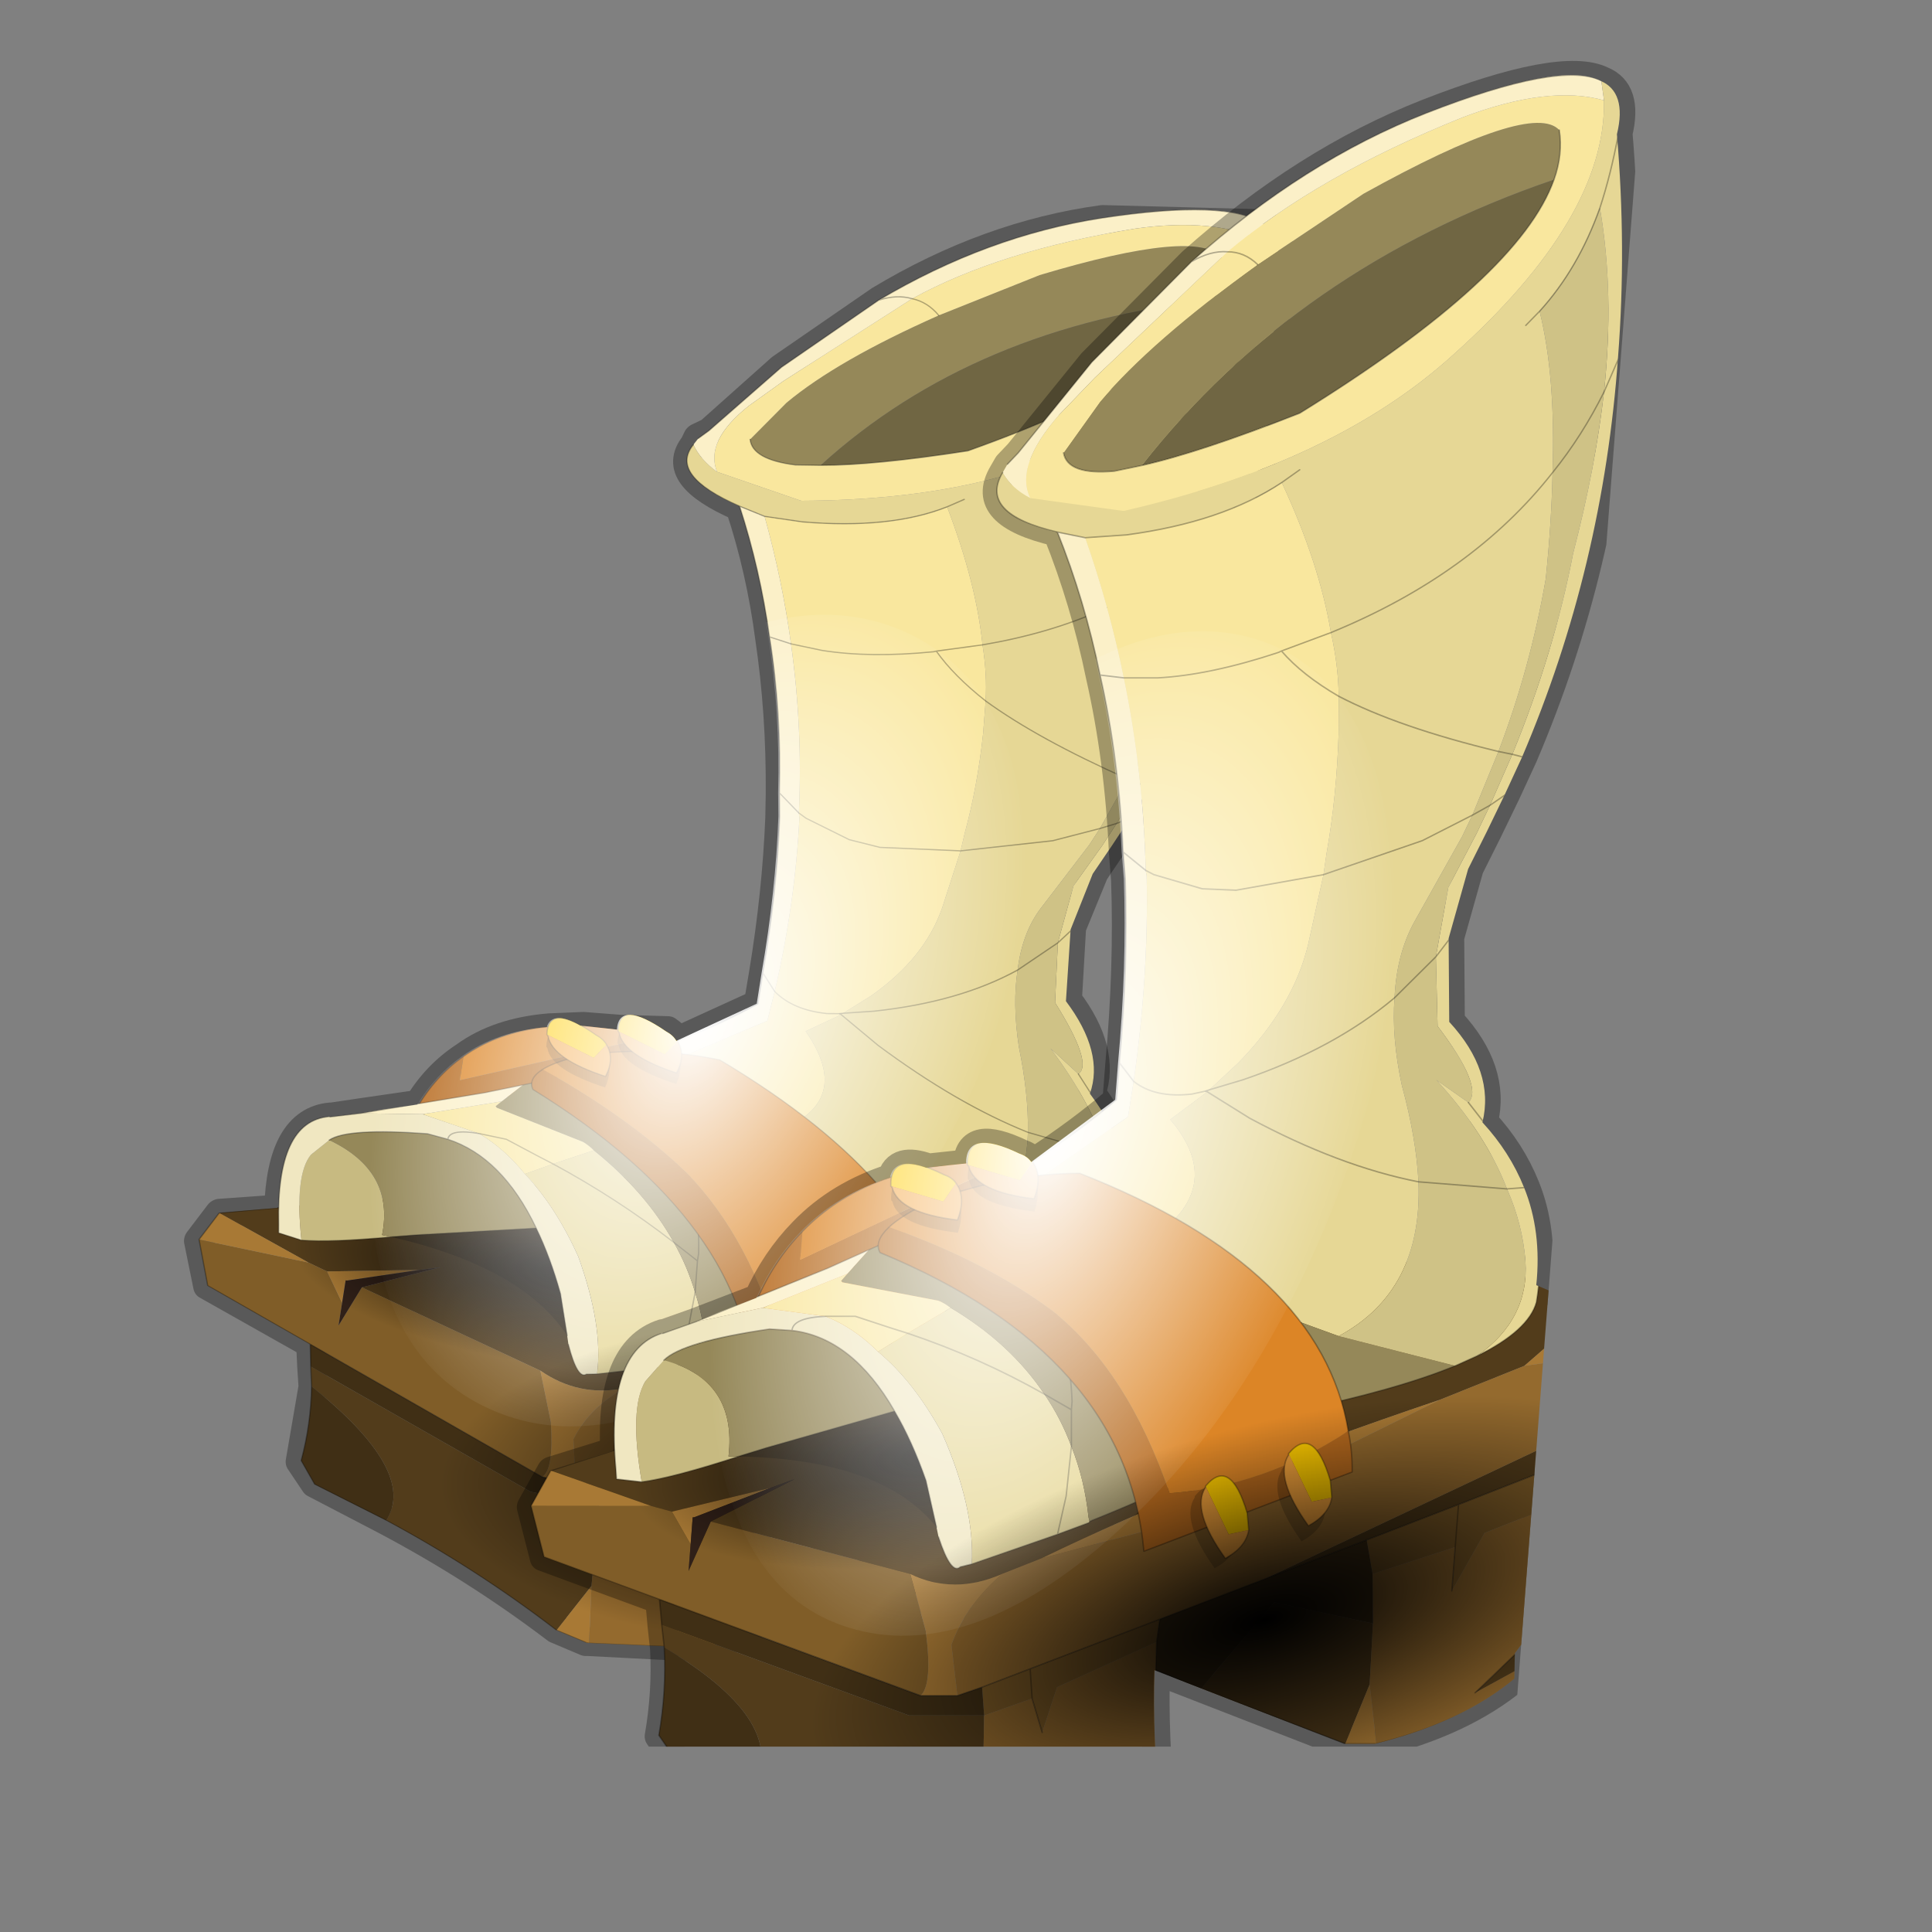 <?xml version="1.0" encoding="UTF-8" standalone="no"?>
<svg xmlns:xlink="http://www.w3.org/1999/xlink" height="520.0px" width="520.0px" xmlns="http://www.w3.org/2000/svg">
  <rect width="100%" height="100%" fill="#808080" stroke="none"/>
  <g transform="matrix(10.0, 0.0, 0.0, 10.0, 0.0, 0.0)">
    <use height="52.0" transform="matrix(1.0, 0.0, 0.0, 1.0, 0.0, 0.0)" width="52.0" xlink:href="#shape0"/>
    <use height="67.55" transform="matrix(-0.761, 0.0, -0.059, 0.762, 51.017, 0.643)" width="62.1" xlink:href="#sprite0"/>
  </g>
  <defs>
    <g id="shape0" transform="matrix(1.0, 0.0, 0.0, 1.0, 0.0, 0.0)">
      <path d="M52.0 0.0 L52.0 52.0 0.0 52.0 0.0 0.0 52.0 0.0" fill="#33cc33" fill-opacity="0.0" fill-rule="evenodd" stroke="none"/>
    </g>
    <g id="sprite0" transform="matrix(1.0, 0.0, 0.0, 1.0, 4.95, -5.9)">
      <clipPath id="clipPath0" transform="matrix(1.0, 0.0, 0.0, 1.0, 4.95, -5.9)">
        <use height="66.75" transform="matrix(1.0, 0.0, 0.0, 1.0, -1.1, 5.9)" width="58.25" xlink:href="#shape1"/>
      </clipPath>
      <g clip-path="url(#clipPath0)">
        <use height="51.8" transform="matrix(1.0, 0.0, 0.0, 1.0, 15.6, 12.0)" width="36.65" xlink:href="#shape2"/>
        <use height="65.75" transform="matrix(0.926, -0.192, 0.068, 0.842, 7.354, 14.76)" width="46.15" xlink:href="#sprite1"/>
        <use height="64.6" transform="matrix(1.0, 0.0, 0.0, 1.0, 0.85, 7.2)" width="38.9" xlink:href="#shape8"/>
        <use height="65.75" transform="matrix(1.0, 0.0, 0.0, 1.0, -4.95, 7.7)" width="46.15" xlink:href="#sprite1"/>
      </g>
    </g>
    <g id="shape1" transform="matrix(1.0, 0.0, 0.0, 1.0, 1.1, -5.9)">
      <path d="M57.15 72.65 L-1.1 72.65 -1.1 5.9 57.15 5.9 57.15 72.65" fill="#003366" fill-rule="evenodd" stroke="none"/>
    </g>
    <g id="shape2" transform="matrix(1.0, 0.0, 0.0, 1.0, -15.6, -12.0)">
      <path d="M49.0 47.75 Q49.15 44.65 47.45 44.5 L47.4 44.5 46.4 44.35 44.35 44.05 Q43.8 43.0 42.85 42.35 41.75 41.5 39.95 41.35 L38.75 41.3 37.45 41.4 35.75 41.45 Q35.45 41.65 35.35 41.8 L32.6 40.5 32.5 39.4 Q32.25 36.55 32.35 33.9 L32.4 33.05 Q32.6 30.2 33.2 27.55 33.7 25.15 34.6 22.95 37.2 21.85 36.4 20.75 L36.3 20.5 35.9 20.3 33.55 18.05 30.25 15.65 Q26.6 13.35 22.6 12.8 L16.85 12.95 Q15.95 13.5 16.3 14.7 15.95 18.2 16.25 21.4 16.7 27.7 19.35 32.9 L19.85 33.9 20.45 34.9 21.05 35.9 21.7 37.85 21.65 40.4 Q20.15 42.2 20.55 43.7 19.7 44.75 19.15 45.9 18.6 47.35 18.8 48.95 L17.0 50.0 Q16.45 50.35 16.25 51.55 L16.6 53.45 17.3 54.45 18.4 54.6 18.7 55.8 Q19.15 57.7 19.1 59.65 L19.45 59.95 19.45 60.7 Q21.15 61.65 24.0 61.75 L25.0 61.55 31.25 58.0 31.05 62.5 Q31.7 63.05 32.9 63.25 L36.8 63.05 36.9 63.05 38.0 62.6 Q41.0 60.45 44.35 58.75 L46.95 57.45 47.55 56.65 47.3 54.0 47.4 53.3 47.5 52.5 51.3 50.45 51.75 48.85 51.1 47.9 49.0 47.75 Z" fill="none" stroke="#000000" stroke-linecap="round" stroke-linejoin="round" stroke-opacity="0.302" stroke-width="1.0"/>
    </g>
    <g id="sprite1" transform="matrix(1.0, 0.0, 0.0, 1.0, 0.05, 0.0)">
      <clipPath id="clipPath1" transform="matrix(1.0, 0.0, 0.0, 1.0, 0.05, 0.0)">
        <use height="63.6" transform="matrix(1.0, 0.0, 0.0, 1.0, 6.25, 0.0)" width="37.9" xlink:href="#shape3"/>
      </clipPath>
      <g clip-path="url(#clipPath1)">
        <use height="25.2" transform="matrix(1.0, 0.0, 0.0, 1.0, 6.25, 38.4)" width="37.9" xlink:href="#shape4"/>
        <use height="141.85" transform="matrix(0.134, 0.047, -0.089, 0.038, 26.2, 42.55)" width="148.25" xlink:href="#sprite2"/>
        <use height="52.75" transform="matrix(1.0, 0.0, 0.0, 1.0, 8.8, 0.0)" width="32.65" xlink:href="#shape6"/>
        <use height="136.85" transform="matrix(0.154, 0.041, 0.024, 0.254, 13.663, 16.977)" width="148.25" xlink:href="#sprite3"/>
        <use height="141.85" transform="matrix(0.239, 0.053, -0.003, 0.103, 0.4, 43.35)" width="148.25" xlink:href="#sprite2"/>
      </g>
    </g>
    <g id="shape3" transform="matrix(1.0, 0.0, 0.0, 1.0, -6.25, 0.0)">
      <path d="M41.35 48.6 L43.55 49.3 44.15 50.55 43.55 52.35 39.35 53.85 39.2 54.75 39.05 55.55 Q38.85 57.1 39.0 58.65 L38.35 59.5 35.45 60.35 Q31.75 61.55 28.4 63.35 L27.2 63.6 27.1 63.6 22.95 62.85 Q21.65 62.35 21.0 61.5 21.5 58.65 21.6 56.35 L14.7 58.95 13.6 58.95 Q10.6 58.2 8.85 56.65 L8.9 55.75 8.6 55.3 Q8.8 53.05 8.5 50.75 L8.25 49.25 Q7.7 49.05 7.15 48.8 L6.5 47.5 6.25 45.15 Q6.6 43.8 7.2 43.55 L9.15 42.75 Q9.1 40.85 9.85 39.3 10.45 38.05 11.5 37.0 11.2 35.2 12.95 33.45 L13.2 30.5 12.7 28.05 12.15 26.75 11.6 25.4 11.1 24.1 Q8.75 17.4 8.8 9.95 8.8 6.1 9.45 2.1 9.2 0.6 10.2 0.2 11.7 -0.5 16.3 1.35 20.5 3.05 24.2 6.6 L27.45 10.15 29.8 13.35 30.15 13.75 30.3 14.05 Q31.05 15.5 28.2 16.15 27.05 18.55 26.3 21.2 25.4 24.15 25.0 27.45 L24.85 28.4 Q24.5 31.5 24.55 34.9 L24.55 36.2 27.35 38.4 Q27.5 38.2 27.8 38.1 29.75 37.2 29.65 38.45 L31.05 38.6 Q32.2 38.2 32.3 38.95 34.15 39.55 35.3 40.85 36.2 41.85 36.7 43.2 L38.85 44.05 39.95 44.45 40.0 44.45 Q41.8 45.05 41.35 48.6" fill="#003333" fill-rule="evenodd" stroke="none"/>
    </g>
    <g id="shape4" transform="matrix(1.0, 0.0, 0.0, 1.0, -6.25, -38.4)">
      <path d="M35.3 40.85 Q36.25 41.9 36.75 43.35 L27.2 39.8 Q27.3 38.95 28.55 38.55 L35.3 41.85 35.3 40.85" fill="#b76a1e" fill-rule="evenodd" stroke="none"/>
      <path d="M28.55 38.55 L29.15 38.4 Q33.25 38.55 35.3 40.85 L35.3 41.85 28.55 38.55" fill="#dc8526" fill-rule="evenodd" stroke="none"/>
      <path d="M35.3 40.85 Q36.25 41.9 36.75 43.35 L27.2 39.8 Q27.3 38.95 28.55 38.55 L29.15 38.4 Q33.25 38.55 35.3 40.85 Z" fill="none" stroke="#000000" stroke-linecap="round" stroke-linejoin="round" stroke-opacity="0.302" stroke-width="0.05"/>
      <path d="M9.4 45.6 L7.2 43.55 10.7 42.05 20.4 41.7 43.55 49.3 39.9 50.55 39.15 50.75 35.7 49.9 34.9 49.6 37.75 51.1 30.55 52.95 Q28.95 53.7 27.3 52.95 L25.95 52.4 Q20.4 49.6 12.3 46.8 L9.4 45.6 M39.2 54.75 L39.05 55.55 Q34.55 58.1 35.45 60.35 31.75 61.55 28.4 63.35 L27.35 61.25 27.55 57.95 30.2 57.95 39.2 54.75 M19.95 57.0 L14.7 58.95 14.0 56.85 14.05 54.7 17.6 53.95 19.95 57.0 M8.85 56.35 L8.9 55.75 10.25 57.15 8.85 56.35 M8.25 49.25 Q7.7 49.05 7.15 48.8 L6.5 47.5 18.05 53.15 14.5 51.75 11.35 50.5 8.25 49.25" fill="#523c1b" fill-rule="evenodd" stroke="none"/>
      <path d="M44.15 50.55 L43.55 52.35 39.35 53.85 29.85 57.25 Q29.45 56.85 29.85 54.95 L30.55 52.95 37.75 51.1 38.4 52.85 38.4 51.9 39.15 50.75 39.9 50.55 44.15 50.55 M8.5 50.75 L8.25 49.25 11.35 50.5 14.5 51.75 14.2 52.95 11.35 52.0 11.35 53.55 10.35 51.5 8.5 50.75 M11.35 52.0 L11.35 50.5 11.35 52.0 M21.65 55.35 L21.6 54.55 26.05 56.3 27.7 56.95 27.55 57.95 25.9 57.35 25.45 58.55 25.05 56.95 21.65 55.35 M26.05 56.3 L25.9 57.35 26.05 56.3" fill="#805d28" fill-rule="evenodd" stroke="none"/>
      <path d="M6.25 45.15 L9.4 45.6 12.3 46.8 20.2 50.85 25.95 52.4 27.3 52.95 Q28.5 54.05 28.9 55.45 L28.55 57.25 27.7 56.95 26.05 56.3 21.6 54.55 18.05 53.15 6.5 47.5 6.25 45.15 M27.1 63.6 L22.95 62.85 Q21.65 62.35 21.0 61.5 21.5 58.65 21.6 56.35 L21.65 55.35 25.05 56.95 25.45 58.55 25.9 57.35 27.55 57.95 27.35 61.25 27.1 63.6 M13.6 58.95 Q10.6 58.2 8.85 56.65 L8.85 56.35 10.25 57.15 8.9 55.75 8.6 55.3 Q8.8 53.05 8.5 50.75 L10.35 51.5 11.35 53.55 11.35 52.0 14.2 52.95 14.05 54.7 14.0 56.85 13.6 58.95 M23.45 59.55 L22.95 62.85 23.45 59.55" fill="#946a2e" fill-rule="evenodd" stroke="none"/>
      <path d="M6.25 45.15 Q6.6 43.8 7.2 43.55 L9.4 45.6 6.25 45.15 M43.55 49.3 L44.15 50.55 39.9 50.55 43.55 49.3 M28.4 63.35 L27.2 63.6 27.1 63.6 27.35 61.25 28.4 63.35 M14.7 58.95 L13.6 58.95 14.0 56.85 14.7 58.95 M12.3 46.8 Q20.4 49.6 25.95 52.4 L20.2 50.85 12.3 46.8 M27.3 52.95 Q28.95 53.7 30.55 52.95 L29.85 54.95 Q29.45 56.85 29.85 57.25 L28.55 57.25 28.9 55.45 Q28.5 54.05 27.3 52.95 M35.7 49.9 L39.15 50.75 38.4 51.9 38.4 50.95 38.35 50.95 35.7 49.9" fill="#a87935" fill-rule="evenodd" stroke="none"/>
      <path d="M37.75 51.1 L34.9 49.6 35.7 49.9 38.35 50.95 38.4 50.95 38.4 51.9 38.4 52.85 37.75 51.1" fill="#302018" fill-rule="evenodd" stroke="none"/>
      <path d="M39.35 53.85 L39.2 54.75 30.2 57.95 27.55 57.95 27.7 56.95 28.55 57.25 29.85 57.25 39.35 53.85 M39.05 55.55 Q38.85 57.1 39.0 58.65 L38.35 59.5 35.45 60.35 Q34.55 58.1 39.05 55.55 M21.6 56.35 L19.95 57.0 17.6 53.95 14.05 54.7 14.2 52.95 14.5 51.75 18.05 53.15 21.6 54.55 21.65 55.35 21.6 56.35" fill="#402f15" fill-rule="evenodd" stroke="none"/>
      <path d="M7.2 43.55 Q6.6 43.8 6.25 45.15 M7.2 43.55 L10.7 42.05 20.4 41.7 43.55 49.3 44.15 50.55 43.55 52.35 39.35 53.85 39.2 54.75 39.05 55.55 Q38.85 57.1 39.0 58.65 L38.35 59.5 35.45 60.35 Q31.75 61.55 28.4 63.35 L27.2 63.6 27.1 63.6 22.95 62.85 Q21.65 62.35 21.0 61.5 21.5 58.65 21.6 56.35 L19.95 57.0 14.7 58.95 13.6 58.95 Q10.6 58.2 8.85 56.65 L8.85 56.35 8.9 55.75 8.6 55.3 Q8.8 53.05 8.5 50.75 L8.25 49.25 Q7.7 49.05 7.15 48.8 L6.5 47.5 6.25 45.15 M14.5 51.75 L11.35 50.5 11.35 52.0 11.35 53.55 M8.25 49.25 L11.35 50.5 M21.6 54.55 L21.65 55.35 M25.45 58.55 L25.9 57.35 26.05 56.3 21.6 54.55 18.05 53.15 14.5 51.75 M29.85 57.25 L39.35 53.85 M26.05 56.3 L27.7 56.95 28.55 57.25 29.85 57.25 M22.95 62.85 L23.45 59.55 M8.9 55.75 L10.25 57.15 M21.6 56.35 L21.65 55.35" fill="none" stroke="#000000" stroke-linecap="round" stroke-linejoin="round" stroke-opacity="0.302" stroke-width="0.05"/>
    </g>
    <g id="sprite2" transform="matrix(1.0, 0.0, 0.0, 1.0, 0.0, 0.0)">
      <use height="141.85" transform="matrix(1.0, 0.0, 0.0, 1.0, 0.0, 0.0)" width="148.25" xlink:href="#shape5"/>
    </g>
    <g id="shape5" transform="matrix(1.0, 0.0, 0.0, 1.0, 0.0, 0.0)">
      <path d="M104.5 7.8 L110.15 10.7 Q133.55 23.85 143.25 48.75 154.05 76.6 141.5 102.75 128.95 128.9 100.3 138.05 71.7 147.25 43.8 134.05 15.9 120.85 5.05 93.05 -5.8 65.25 6.75 39.15 L6.8 39.05 Q19.4 12.95 48.0 3.75 76.6 -5.4 104.5 7.8" fill="url(#gradient0)" fill-rule="evenodd" stroke="none"/>
    </g>
    <radialGradient cx="0" cy="0" gradientTransform="matrix(0.091, 0.0, 0.0, 0.095, 74.1, 70.9)" gradientUnits="userSpaceOnUse" id="gradient0" r="819.2" spreadMethod="pad">
      <stop offset="0.0" stop-color="#000000"/>
      <stop offset="0.886" stop-color="#000000" stop-opacity="0.0"/>
    </radialGradient>
    <g id="shape6" transform="matrix(1.0, 0.0, 0.0, 1.0, -8.8, 0.0)">
      <path d="M11.1 45.25 Q9.35 44.35 9.15 43.35 8.95 41.1 9.85 39.3 10.45 38.05 11.5 37.0 11.2 35.2 12.95 33.45 L13.2 30.5 12.7 28.05 12.15 26.75 11.6 25.4 11.1 24.1 Q8.75 17.4 8.8 9.95 8.8 6.1 9.45 2.1 9.2 0.6 10.2 0.2 L10.05 0.9 Q9.65 5.05 14.7 9.9 18.6 13.7 25.9 15.4 L25.95 15.4 29.25 14.95 Q29.95 14.6 30.3 14.05 31.05 15.5 28.2 16.15 L27.2 16.35 25.75 16.25 Q22.4 15.8 20.4 14.4 18.85 17.25 18.25 19.7 17.9 20.85 17.8 21.95 15.6 23.05 12.0 23.9 15.6 23.05 17.8 21.95 L17.7 23.3 Q17.6 25.5 17.8 27.5 L17.85 28.25 18.2 30.7 Q18.55 32.9 20.35 34.9 L21.3 35.85 20.15 35.5 Q17.0 34.4 15.0 32.6 17.0 34.4 20.15 35.5 L21.3 35.85 21.45 35.9 21.4 35.95 22.6 36.9 Q20.0 39.7 24.0 41.75 L20.0 42.9 17.75 43.95 16.05 44.55 Q13.2 42.95 13.65 39.1 13.85 37.55 14.5 35.7 15.0 34.0 15.0 32.6 15.05 31.05 14.5 29.9 L13.05 26.9 12.75 26.15 14.45 27.05 17.85 28.25 14.45 27.05 12.75 26.15 12.0 23.9 Q11.1 20.95 10.8 17.8 10.75 15.8 10.85 14.05 11.0 10.65 11.75 8.35 10.5 6.85 9.9 4.7 9.6 3.5 9.45 2.1 9.6 3.5 9.9 4.7 9.15 7.7 9.25 11.2 9.35 13.9 9.9 16.9 10.3 20.4 11.5 24.0 L11.1 24.1 11.5 24.0 12.15 25.8 11.6 25.4 12.15 25.8 12.55 26.8 13.4 28.7 13.65 31.15 13.4 33.6 Q11.6 35.75 12.1 36.3 L13.3 35.5 Q11.4 37.4 10.5 39.35 9.85 40.6 9.65 41.9 9.35 43.95 11.1 45.25 M29.5 39.75 L29.9 39.95 28.65 40.35 28.8 40.25 29.5 39.75 M28.4 52.6 L25.45 51.55 24.4 51.15 24.35 51.1 24.4 50.95 Q24.65 49.6 25.2 48.45 25.65 47.45 26.3 46.6 27.65 44.8 29.85 43.55 L31.3 44.45 Q28.7 45.3 26.3 46.6 28.7 45.3 31.3 44.45 L32.3 45.1 Q30.95 46.15 29.8 48.0 28.45 50.6 28.4 52.6 M9.85 39.3 L10.5 39.35 9.85 39.3 M12.2 8.85 L11.75 8.35 12.2 8.85 M19.8 13.95 L20.4 14.4 19.8 13.95 M9.25 11.2 L8.8 9.95 9.25 11.2 M10.85 14.05 Q13.4 17.65 18.25 19.7 13.4 17.65 10.85 14.05 M21.45 35.9 L21.4 35.9 19.8 36.85 Q16.5 38.55 13.65 39.1 16.5 38.55 19.8 36.85 L21.4 35.9 21.45 35.9 M11.5 37.0 L12.1 36.3 11.5 37.0 M13.65 31.15 L13.2 30.5 13.65 31.15 M25.2 48.45 L25.25 50.2 25.45 51.55 25.25 50.2 25.2 48.45" fill="#e6d795" fill-rule="evenodd" stroke="none"/>
      <path d="M40.3 49.7 Q39.2 49.55 36.95 48.8 L37.3 48.8 Q37.2 46.1 39.85 45.4 L40.45 46.15 Q40.95 47.1 40.3 49.7" fill="#c7ba81" fill-rule="evenodd" stroke="none"/>
      <path d="M29.9 39.95 L32.25 41.2 32.9 41.5 33.6 42.35 33.8 42.6 33.75 42.65 30.3 43.3 Q30.05 43.4 29.85 43.55 27.65 44.8 26.3 46.6 L25.3 47.15 25.3 46.85 Q25.8 42.65 28.65 40.35 25.8 42.65 25.3 46.85 L25.3 47.15 26.3 46.6 Q25.65 47.45 25.2 48.45 24.65 49.6 24.4 50.95 L24.35 51.1 24.25 51.05 Q19.5 49.1 17.4 47.2 13.85 46.45 11.85 45.6 L16.05 44.55 17.75 43.95 20.0 42.9 24.0 41.75 28.65 40.35 29.9 39.95 M11.6 3.7 Q11.35 2.8 11.55 1.95 12.6 0.9 18.3 4.2 L21.85 6.7 Q25.4 9.4 27.05 11.55 L28.2 13.35 Q28.0 14.15 26.35 14.0 L25.4 13.8 Q20.45 6.8 11.6 3.7 M25.2 48.45 L25.3 47.15 25.2 48.45 M35.4 44.35 L36.2 44.3 Q39.25 44.75 39.85 45.4 37.2 46.1 37.3 48.8 L36.95 48.8 36.0 48.5 31.55 47.2 Q33.25 44.6 35.4 44.35" fill="#958859" fill-rule="evenodd" stroke="none"/>
      <path d="M38.85 44.05 L39.95 44.45 40.0 44.45 Q41.95 45.1 41.25 49.25 L41.2 49.6 40.3 49.7 Q40.95 47.1 40.45 46.15 L39.85 45.4 Q39.25 44.75 36.2 44.3 L35.4 44.35 Q33.25 44.6 31.55 47.2 30.85 48.25 30.25 49.65 L29.75 51.3 29.65 51.65 Q29.1 53.0 28.8 52.7 L28.4 52.6 Q28.45 50.6 29.8 48.0 30.95 46.15 32.3 45.1 33.05 44.4 33.9 44.0 L34.25 43.85 Q35.4 43.9 35.4 44.35 35.4 43.9 34.25 43.85 L36.5 43.55 38.85 44.05" fill="#f0e7c1" fill-rule="evenodd" stroke="none"/>
      <path d="M36.95 48.8 Q31.85 48.9 29.75 51.3 L30.25 49.65 Q30.85 48.25 31.55 47.2 L36.0 48.5 36.95 48.8" fill="#000000" fill-opacity="0.302" fill-rule="evenodd" stroke="none"/>
      <path d="M11.6 3.7 Q20.45 6.8 25.4 13.8 23.4 13.35 19.95 11.95 12.55 7.15 11.6 3.7" fill="#706643" fill-rule="evenodd" stroke="none"/>
      <path d="M11.85 45.6 L11.1 45.25 Q9.35 43.95 9.65 41.9 9.85 40.6 10.5 39.35 11.4 37.4 13.3 35.5 L12.1 36.3 Q11.6 35.75 13.4 33.6 L13.65 31.15 13.4 28.7 12.55 26.8 12.15 25.8 11.5 24.0 Q10.3 20.4 9.9 16.9 9.35 13.9 9.25 11.2 9.15 7.7 9.9 4.7 10.5 6.85 11.75 8.35 11.0 10.65 10.85 14.05 10.75 15.8 10.8 17.8 11.1 20.95 12.0 23.9 L11.5 24.0 12.0 23.9 12.75 26.15 13.05 26.9 14.5 29.9 Q15.05 31.05 15.0 32.6 L13.65 31.15 15.0 32.6 Q15.0 34.0 14.5 35.7 13.85 37.55 13.65 39.1 L10.5 39.35 13.65 39.1 Q13.2 42.95 16.05 44.55 L11.85 45.6 M9.25 11.2 Q9.9 12.75 10.85 14.05 9.9 12.75 9.25 11.2 M12.75 26.15 L12.15 25.8 12.75 26.15" fill="#cfc286" fill-rule="evenodd" stroke="none"/>
      <path d="M11.55 1.95 Q11.35 2.8 11.6 3.7 12.55 7.15 19.95 11.95 23.4 13.35 25.4 13.8 L26.35 14.0 Q28.0 14.15 28.2 13.35 L27.05 11.55 Q25.4 9.4 21.85 6.7 L18.3 4.2 Q12.6 0.9 11.55 1.95 M10.05 0.9 Q12.05 0.35 15.0 1.5 19.95 3.55 22.95 6.25 L27.3 10.7 28.45 12.0 Q29.9 13.8 29.25 14.95 L25.95 15.4 25.9 15.4 Q18.6 13.7 14.7 9.9 9.65 5.05 10.05 0.9 M21.85 6.7 Q22.35 6.25 22.95 6.25 22.35 6.25 21.85 6.7 M20.4 14.4 Q22.4 15.8 25.75 16.25 L27.2 16.35 Q26.15 18.8 25.45 21.3 L24.25 21.3 Q22.4 21.2 20.05 20.4 L19.95 20.35 18.25 19.7 19.95 20.35 20.05 20.4 Q22.4 21.2 24.25 21.3 L25.45 21.3 Q24.5 24.65 24.15 28.1 L24.1 28.3 Q23.75 31.85 24.0 35.55 23.2 36.15 21.9 36.0 L21.45 35.9 21.9 36.0 Q23.2 36.15 24.0 35.55 L24.1 36.8 28.8 40.25 28.65 40.35 24.0 41.75 Q20.0 39.7 22.6 36.9 L21.4 35.95 21.45 35.9 21.3 35.85 20.35 34.9 Q18.55 32.9 18.2 30.7 L17.85 28.25 17.8 27.5 Q17.6 25.5 17.7 23.3 L17.8 21.95 Q17.9 20.85 18.25 19.7 18.85 17.25 20.4 14.4 M19.95 20.35 Q19.15 21.2 17.8 21.95 19.15 21.2 19.95 20.35 M24.15 28.1 L23.85 28.25 22.1 28.75 20.9 28.8 17.85 28.25 20.9 28.8 22.1 28.75 23.85 28.25 24.15 28.1 M29.85 43.55 Q30.05 43.4 30.3 43.3 L33.75 42.65 33.8 42.6 33.6 42.35 36.5 43.55 34.25 43.85 33.9 44.0 Q33.05 44.4 32.3 45.1 L31.3 44.45 29.85 43.55 M31.3 44.45 L31.95 44.25 33.2 43.85 34.25 43.85 33.2 43.85 31.95 44.25 31.3 44.45" fill="#f9e79e" fill-rule="evenodd" stroke="none"/>
      <path d="M10.2 0.2 Q11.7 -0.5 16.3 1.35 20.5 3.05 24.2 6.6 L27.45 10.15 29.8 13.35 30.15 13.75 30.3 14.05 Q29.95 14.6 29.25 14.95 29.9 13.8 28.45 12.0 L27.3 10.7 22.95 6.25 Q19.95 3.55 15.0 1.5 12.05 0.35 10.05 0.9 L10.2 0.2 M28.2 16.15 Q27.05 18.55 26.3 21.2 25.4 24.15 25.0 27.45 L24.85 28.4 Q24.5 31.5 24.55 34.9 L24.55 36.2 Q26.65 38.1 29.5 39.75 L28.8 40.25 24.1 36.8 24.0 35.55 Q23.75 31.85 24.1 28.3 L24.15 28.1 Q24.5 24.65 25.45 21.3 26.15 18.8 27.2 16.35 L28.2 16.15 M32.9 41.5 Q33.65 41.85 34.3 42.15 L38.85 44.05 36.5 43.55 33.6 42.35 32.9 41.5 M24.2 6.6 Q23.55 6.2 22.95 6.25 23.55 6.2 24.2 6.6 M24.15 28.1 L25.0 27.45 24.15 28.1 M26.3 21.2 L25.45 21.3 26.3 21.2 M24.55 34.9 L24.0 35.55 24.55 34.9" fill="#fbf0c8" fill-rule="evenodd" stroke="none"/>
      <path d="M11.1 45.25 Q9.35 44.35 9.15 43.35 8.95 41.1 9.85 39.3 10.45 38.05 11.5 37.0 11.2 35.2 12.95 33.45 L13.2 30.5 12.7 28.05 12.15 26.75 11.6 25.4 11.1 24.1 Q8.75 17.4 8.8 9.95 8.8 6.1 9.45 2.1 9.2 0.6 10.2 0.2 11.7 -0.5 16.3 1.35 20.5 3.05 24.2 6.6 L27.45 10.15 29.8 13.35 30.15 13.75 M30.3 14.05 Q31.05 15.5 28.2 16.15 27.05 18.55 26.3 21.2 25.4 24.15 25.0 27.45 L24.85 28.4 Q24.5 31.5 24.55 34.9 L24.55 36.2 Q26.65 38.1 29.5 39.75 L29.9 39.95 32.25 41.2 32.9 41.5 Q33.65 41.85 34.3 42.15 L38.85 44.05 39.95 44.45 40.0 44.45 Q41.95 45.1 41.25 49.25 L41.2 49.6 40.3 49.7 Q39.2 49.55 36.95 48.8 L36.0 48.5 31.55 47.2 Q30.85 48.25 30.25 49.65 L29.75 51.3 M29.65 51.65 Q29.1 53.0 28.8 52.7 L28.4 52.6 25.45 51.55 24.4 51.15 M24.35 51.1 L24.25 51.05 Q19.5 49.1 17.4 47.2 13.85 46.45 11.85 45.6 L11.1 45.25 M10.5 39.35 L9.85 39.3 M9.45 2.1 Q9.6 3.5 9.9 4.7 10.5 6.85 11.75 8.35 L12.2 8.85 M11.55 1.95 Q11.35 2.8 11.6 3.7 12.55 7.15 19.95 11.95 23.4 13.35 25.4 13.8 L26.35 14.0 Q28.0 14.15 28.2 13.35 M22.95 6.25 Q23.55 6.2 24.2 6.6 M20.4 14.4 L19.8 13.95 M22.95 6.25 Q22.35 6.25 21.85 6.7 M27.2 16.35 L25.75 16.25 Q22.4 15.8 20.4 14.4 M18.25 19.7 L19.95 20.35 20.05 20.4 Q22.4 21.2 24.25 21.3 L25.45 21.3 26.3 21.2 M27.2 16.35 L28.2 16.15 M8.8 9.95 L9.25 11.2 M10.85 14.05 Q9.9 12.75 9.25 11.2 M11.5 24.0 L12.0 23.9 Q15.6 23.05 17.8 21.95 19.15 21.2 19.95 20.35 M11.5 24.0 L11.1 24.1 M11.6 25.4 L12.15 25.8 12.75 26.15 M18.25 19.7 Q13.4 17.65 10.85 14.05 M15.0 32.6 Q17.0 34.4 20.15 35.5 L21.3 35.85 M17.85 28.25 L14.45 27.05 12.75 26.15 M13.65 31.15 L15.0 32.6 M13.65 39.1 Q16.5 38.55 19.8 36.85 L21.4 35.9 21.45 35.9 21.3 35.85 M17.85 28.25 L20.9 28.8 22.1 28.75 23.85 28.25 24.15 28.1 M25.0 27.45 L24.15 28.1 M24.0 35.55 L24.55 34.9 M21.45 35.9 L21.9 36.0 Q23.2 36.15 24.0 35.55 M28.8 40.25 L29.5 39.75 M28.65 40.35 L28.8 40.25 M10.5 39.35 L13.65 39.1 M12.1 36.3 L11.5 37.0 M28.65 40.35 Q25.8 42.65 25.3 46.85 L25.3 47.15 26.3 46.6 Q28.7 45.3 31.3 44.45 M25.3 47.15 L25.2 48.45 M25.45 51.55 L25.25 50.2 25.2 48.45 M13.2 30.5 L13.65 31.15 M34.25 43.85 L33.2 43.85 31.95 44.25 31.3 44.45 M34.25 43.85 Q35.4 43.9 35.4 44.35 L36.2 44.3 Q39.25 44.75 39.85 45.4 M31.55 47.2 Q33.25 44.6 35.4 44.35" fill="none" stroke="#000000" stroke-linecap="round" stroke-linejoin="round" stroke-opacity="0.302" stroke-width="0.05"/>
      <path d="M32.25 40.7 Q32.75 41.2 32.5 41.6 23.5 45.2 22.35 52.15 L15.2 49.35 Q15.25 48.6 15.45 47.9 18.25 49.85 21.6 50.1 23.4 45.8 26.25 43.65 28.75 41.9 32.25 40.7" fill="#b76a1e" fill-rule="evenodd" stroke="none"/>
      <path d="M32.25 40.7 Q28.75 41.9 26.25 43.65 23.4 45.8 21.6 50.1 18.25 49.85 15.45 47.9 16.85 42.15 25.65 38.8 28.2 38.8 30.75 39.75 31.8 40.25 32.25 40.7" fill="#dc8526" fill-rule="evenodd" stroke="none"/>
      <path d="M15.45 47.9 Q15.25 48.6 15.2 49.35 L22.35 52.15 Q23.5 45.2 32.5 41.6 32.75 41.2 32.25 40.7 M15.45 47.9 Q16.85 42.15 25.65 38.8 28.2 38.8 30.75 39.75 31.8 40.25 32.25 40.7" fill="none" stroke="#000000" stroke-linecap="round" stroke-linejoin="round" stroke-opacity="0.302" stroke-width="0.05"/>
      <path d="M19.15 51.15 Q19.9 49.15 20.7 50.2 L20.7 50.25 Q21.15 51.05 19.8 52.75 19.1 52.35 19.05 51.75 L19.15 51.15" fill="#000000" fill-opacity="0.2" fill-rule="evenodd" stroke="none"/>
      <path d="M20.35 49.85 L19.4 51.55 18.7 51.4 18.8 50.8 Q19.55 48.8 20.35 49.85" fill="#ffcc00" fill-rule="evenodd" stroke="none"/>
      <path d="M20.35 49.85 L20.35 49.9 Q20.8 50.7 19.45 52.4 18.75 52.0 18.7 51.4 L19.4 51.55 20.35 49.85" fill="#f4a33c" fill-rule="evenodd" stroke="none"/>
      <path d="M18.7 51.4 Q18.75 52.0 19.45 52.4 20.8 50.7 20.35 49.9 L20.35 49.85 M18.7 51.4 L18.8 50.8 Q19.55 48.8 20.35 49.85" fill="none" stroke="#000000" stroke-linecap="round" stroke-linejoin="round" stroke-opacity="0.302" stroke-width="0.05"/>
      <path d="M16.15 50.2 Q16.9 48.2 17.7 49.25 L17.7 49.3 Q18.15 50.1 16.8 51.8 16.1 51.4 16.05 50.8 L16.15 50.2" fill="#000000" fill-opacity="0.2" fill-rule="evenodd" stroke="none"/>
      <path d="M15.85 50.25 L15.95 49.65 Q16.7 47.65 17.5 48.7 L16.55 50.4 15.85 50.25" fill="#ffcc00" fill-rule="evenodd" stroke="none"/>
      <path d="M15.85 50.25 L16.55 50.4 17.5 48.7 17.5 48.75 Q17.95 49.55 16.6 51.25 15.9 50.85 15.85 50.25" fill="#f4a33c" fill-rule="evenodd" stroke="none"/>
      <path d="M17.5 48.7 Q16.7 47.65 15.95 49.65 L15.85 50.25 M17.5 48.7 L17.5 48.75 Q17.95 49.55 16.6 51.25 15.9 50.85 15.85 50.25" fill="none" stroke="#000000" stroke-linecap="round" stroke-linejoin="round" stroke-opacity="0.302" stroke-width="0.05"/>
      <path d="M30.5 39.3 Q32.4 38.4 32.25 39.75 L32.2 39.8 Q31.95 40.65 29.8 40.9 29.6 40.1 29.95 39.65 L30.5 39.3" fill="#000000" fill-opacity="0.2" fill-rule="evenodd" stroke="none"/>
      <path d="M30.0 39.15 Q30.15 38.95 30.45 38.85 32.45 37.9 32.3 39.25 L30.4 39.8 30.0 39.15" fill="#ffcc00" fill-rule="evenodd" stroke="none"/>
      <path d="M30.0 39.15 L30.4 39.8 32.3 39.25 32.25 39.3 Q31.95 40.2 29.85 40.45 29.6 39.65 30.0 39.15" fill="#f4a33c" fill-rule="evenodd" stroke="none"/>
      <path d="M32.3 39.25 Q32.45 37.9 30.45 38.85 30.15 38.95 30.0 39.15 M32.3 39.25 L32.25 39.3 Q31.95 40.2 29.85 40.45 29.6 39.65 30.0 39.15" fill="none" stroke="#000000" stroke-linecap="round" stroke-linejoin="round" stroke-opacity="0.302" stroke-width="0.05"/>
      <path d="M27.85 38.55 Q29.75 37.65 29.6 39.0 L29.55 39.05 Q29.3 39.9 27.15 40.15 26.95 39.35 27.3 38.9 L27.85 38.55" fill="#000000" fill-opacity="0.2" fill-rule="evenodd" stroke="none"/>
      <path d="M29.65 38.5 L27.75 39.05 27.35 38.4 Q27.5 38.2 27.8 38.1 29.8 37.15 29.65 38.5" fill="#ffcc00" fill-rule="evenodd" stroke="none"/>
      <path d="M29.65 38.5 L29.6 38.55 Q29.3 39.45 27.2 39.7 26.95 38.9 27.35 38.4 L27.75 39.05 29.65 38.5" fill="#f4a33c" fill-rule="evenodd" stroke="none"/>
      <path d="M27.35 38.4 Q26.95 38.9 27.2 39.7 29.3 39.45 29.6 38.55 L29.65 38.5 M27.35 38.4 Q27.5 38.2 27.8 38.1 29.8 37.15 29.65 38.5" fill="none" stroke="#000000" stroke-linecap="round" stroke-linejoin="round" stroke-opacity="0.302" stroke-width="0.05"/>
    </g>
    <g id="sprite3" transform="matrix(1.0, 0.0, 0.0, 1.0, 73.5, 65.0)">
      <use height="136.85" transform="matrix(1.0, 0.0, 0.0, 1.0, -73.5, -65.0)" width="148.25" xlink:href="#shape7"/>
    </g>
    <g id="shape7" transform="matrix(1.0, 0.0, 0.0, 1.0, 73.5, 65.0)">
      <path d="M36.65 -54.65 Q60.05 -42.0 69.75 -17.95 80.55 8.9 68.0 34.1 55.45 59.35 26.8 68.2 -1.8 77.05 -29.7 64.3 -57.6 51.6 -68.45 24.75 -79.3 -2.05 -66.75 -27.25 L-66.7 -27.3 Q-54.1 -52.5 -25.5 -61.4 3.1 -70.2 31.0 -57.5 L36.65 -54.65" fill="url(#gradient1)" fill-rule="evenodd" stroke="none"/>
    </g>
    <radialGradient cx="0" cy="0" gradientTransform="matrix(0.091, 0.0, 0.0, 0.091, 0.6, 3.4)" gradientUnits="userSpaceOnUse" id="gradient1" r="819.2" spreadMethod="pad">
      <stop offset="0.0" stop-color="#ffffff"/>
      <stop offset="1.0" stop-color="#ffffff" stop-opacity="0.0"/>
    </radialGradient>
    <g id="shape8" transform="matrix(1.0, 0.0, 0.0, 1.0, -0.85, -7.2)">
      <path d="M36.45 56.3 Q36.9 52.75 35.1 52.15 L35.05 52.15 33.95 51.75 31.8 50.9 Q31.3 49.55 30.4 48.55 29.25 47.25 27.4 46.65 27.3 45.9 26.15 46.3 L24.75 46.15 Q24.85 44.9 22.9 45.8 22.6 45.9 22.45 46.1 20.9 45.05 19.65 43.9 L19.65 42.6 Q19.6 39.2 19.95 36.1 L20.1 35.15 Q20.5 31.85 21.4 28.9 22.15 26.25 23.3 23.85 26.15 23.2 25.4 21.75 L25.25 21.45 24.9 21.05 22.55 17.85 19.3 14.3 Q15.6 10.75 11.4 9.05 6.8 7.2 5.3 7.9 4.3 8.3 4.55 9.8 3.9 13.8 3.9 17.65 3.85 25.1 6.2 31.8 L6.7 33.1 7.25 34.45 7.8 35.75 8.3 38.2 8.05 41.15 Q6.3 42.9 6.6 44.7 5.55 45.75 4.95 47.0 4.2 48.55 4.25 50.45 L2.3 51.25 Q1.7 51.5 1.35 52.85 L1.6 55.2 2.25 56.5 3.35 56.95 3.6 58.45 Q3.9 60.75 3.7 63.0 L4.0 63.45 3.95 64.35 Q5.7 65.9 8.7 66.65 L9.8 66.65 16.7 64.05 Q16.6 66.35 16.1 69.2 16.75 70.05 18.05 70.55 L22.2 71.3 22.3 71.3 23.5 71.05 Q26.85 69.25 30.55 68.05 L33.45 67.2 34.1 66.35 Q33.95 64.8 34.15 63.25 L34.3 62.45 34.45 61.55 38.65 60.05 39.25 58.25 38.65 57.0 36.45 56.3 Z" fill="none" stroke="#000000" stroke-linecap="round" stroke-linejoin="round" stroke-opacity="0.302" stroke-width="1.0"/>
    </g>
  </defs>
</svg>
